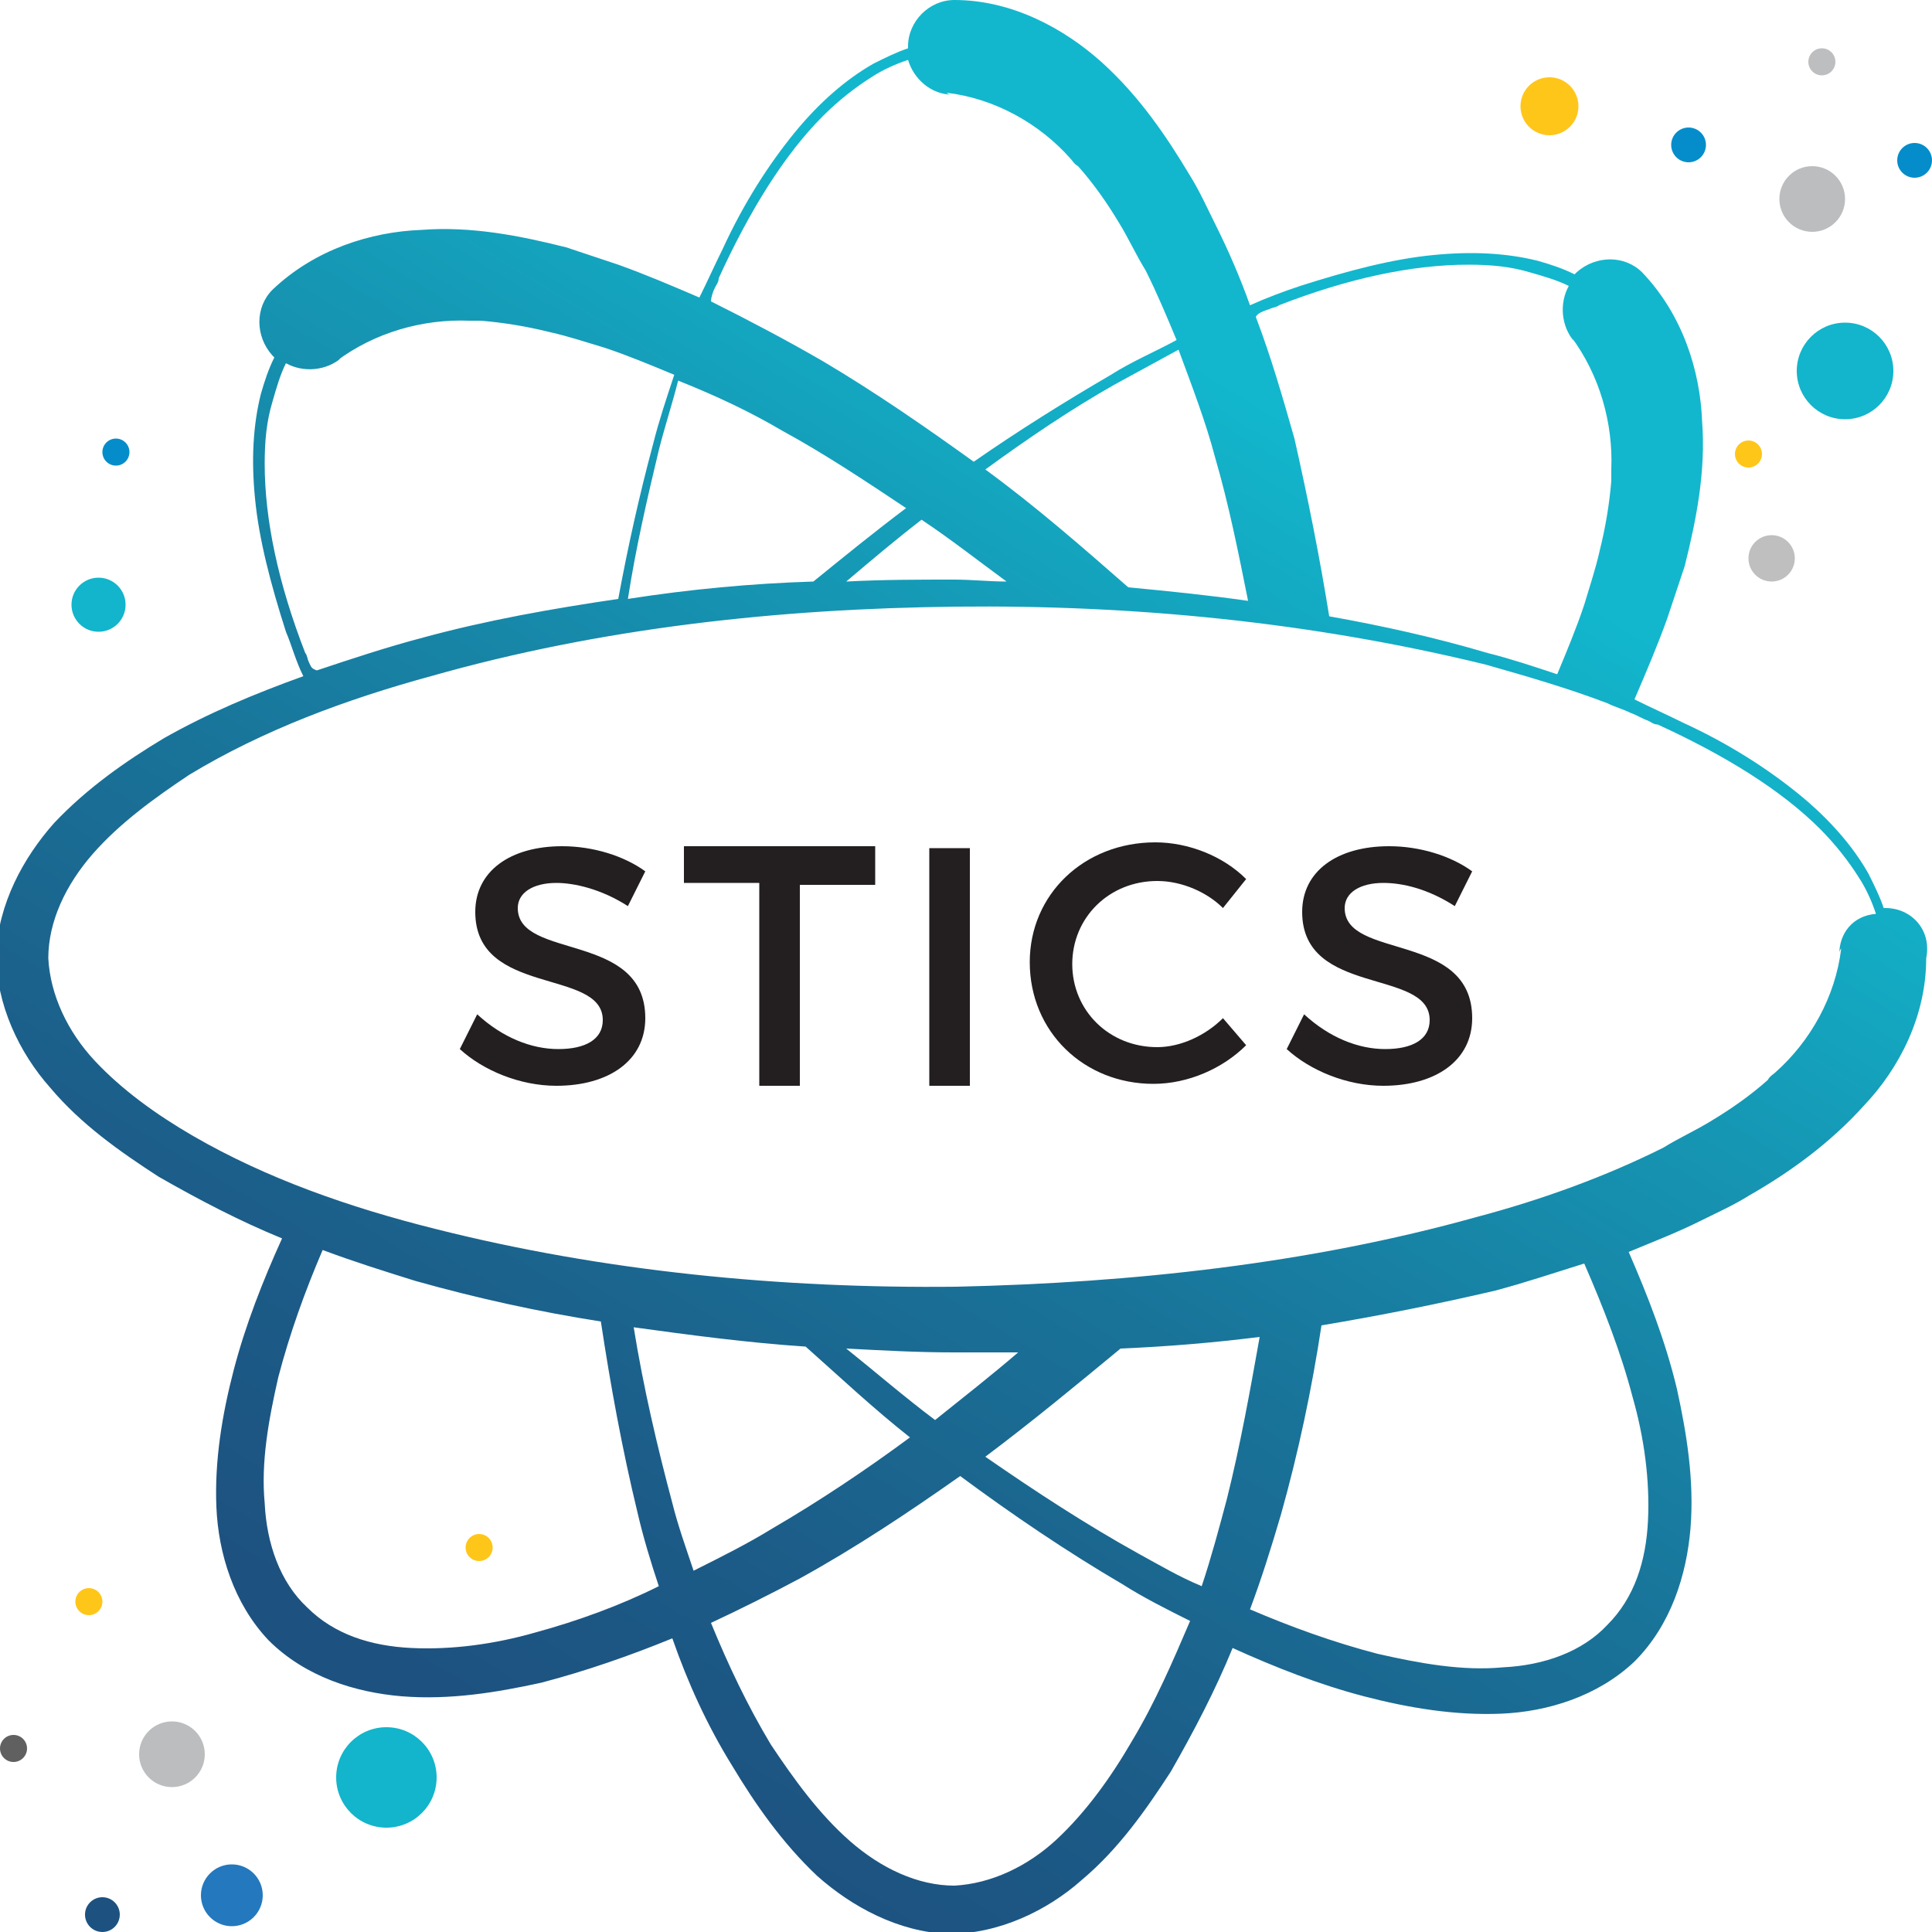 <svg version="1.1" xmlns="http://www.w3.org/2000/svg" width="100px" height="100px" viewBox="0 0 100 100" xml:space="preserve">
<style type="text/css">
	.st0{fill:#12B5CB;}.st1{fill:#048DCA;}.st2{fill:#BBBDBF;}.st3{fill:#FFC61A;}.st4{opacity:0.4;fill:#606060;}.st5{fill:#BCBEC0;}.st6{fill:#1D5280;}
	.st7{fill:#2478BD;}.st8{fill:#606060;}.st9{fill:#231F20;}.st10{fill:url(#SVGID_1_);}</style>
<g>
	<circle class="st0" cx="5.1" cy="31.3" r="1.4"/>
	<circle class="st1" cx="6" cy="23.4" r="0.7"/>
	<g>
		<circle class="st2" cx="93.8" cy="10.3" r="1.7"/>
		<circle class="st0" cx="95.5" cy="19.2" r="2.5"/>
		<circle class="st1" cx="99.1" cy="8.3" r="0.9"/>
		<circle class="st3" cx="80.2" cy="5.5" r="1.5"/>
		<circle class="st4" cx="91.7" cy="28.9" r="1.2"/>
		<circle class="st5" cx="94.3" cy="3.2" r="0.7"/>
		<circle class="st1" cx="87.4" cy="7.5" r="0.9"/>
		<circle class="st3" cx="90.5" cy="23.5" r="0.7"/>
	</g>
	<g>
		<circle class="st0" cx="20" cy="92" r="2.6"/>
		<circle class="st2" cx="8.9" cy="90.8" r="1.7"/>
		<circle class="st6" cx="5.3" cy="99.1" r="0.9"/>
		<circle class="st7" cx="12" cy="98.1" r="1.6"/>
		<circle class="st3" cx="4.6" cy="82.9" r="0.7"/>
		<circle class="st3" cx="24.8" cy="80.1" r="0.7"/>
		<circle class="st8" cx="0.7" cy="90.5" r="0.7"/>
	</g>
	<g>
		<g>
			<path class="st9" d="M28.8,45.7c-1.2,0-2,0.5-2,1.3c0,2.7,6.6,1.2,6.6,5.7c0,2.2-1.9,3.5-4.6,3.5c-1.9,0-3.8-0.8-5-1.9l0.9-1.8
				c1.3,1.2,2.8,1.8,4.2,1.8c1.4,0,2.3-0.5,2.3-1.5c0-2.7-6.6-1.2-6.6-5.6c0-2.1,1.8-3.4,4.5-3.4c1.6,0,3.2,0.5,4.3,1.3l-0.9,1.8
				C31.1,46,29.7,45.7,28.8,45.7z"/>
			<path class="st9" d="M45.3,43.9v1.9h-3.9v10.4h-2.1V45.7h-3.9v-1.9H45.3z"/>
			<path class="st9" d="M50.2,43.9v12.3h-2.1V43.9H50.2z"/>
			<path class="st9" d="M59.9,45.6c-2.5,0-4.4,1.9-4.4,4.3c0,2.4,1.9,4.3,4.4,4.3c1.2,0,2.5-0.6,3.4-1.5l1.2,1.4c-1.2,1.2-3,2-4.8,2
				c-3.6,0-6.4-2.7-6.4-6.3c0-3.5,2.8-6.2,6.5-6.2c1.7,0,3.5,0.7,4.7,1.9l-1.2,1.5C62.5,46.2,61.2,45.6,59.9,45.6z"/>
			<path class="st9" d="M71.6,45.7c-1.2,0-2,0.5-2,1.3c0,2.7,6.6,1.2,6.6,5.7c0,2.2-1.9,3.5-4.6,3.5c-1.9,0-3.8-0.8-5-1.9l0.9-1.8
				c1.3,1.2,2.8,1.8,4.2,1.8c1.4,0,2.3-0.5,2.3-1.5c0-2.7-6.6-1.2-6.6-5.6c0-2.1,1.8-3.4,4.5-3.4c1.6,0,3.2,0.5,4.3,1.3l-0.9,1.8
				C73.9,46,72.6,45.7,71.6,45.7z"/>
		</g>
		<linearGradient id="SVGID_1_" gradientUnits="userSpaceOnUse" x1="67.068" y1="21.834" x2="26.122" y2="89.179">
			<stop  offset="0" style="stop-color:#12B7CD"/>
			<stop  offset="0.216" style="stop-color:#159BB7"/>
			<stop  offset="0.559" style="stop-color:#197399"/>
			<stop  offset="0.832" style="stop-color:#1C5B87"/>
			<stop  offset="1" style="stop-color:#1D5280"/>
		</linearGradient>
		<path class="st10" d="M97.6,47c0,0-0.1,0-0.1,0c-0.2-0.6-0.5-1.2-0.8-1.8c-0.8-1.4-2-2.8-3.6-4.1c-1.6-1.3-3.6-2.6-6-3.7
			c-0.8-0.4-1.7-0.8-2.5-1.2c0.6-1.4,1.2-2.8,1.7-4.2c0.3-0.9,0.6-1.8,0.9-2.7c0.6-2.4,1.1-4.9,0.9-7.5c-0.1-2.6-1-5.5-3.1-7.7
			c0,0,0,0,0,0c-0.9-0.9-2.4-0.9-3.4,0c0,0-0.1,0.1-0.1,0.1c-0.6-0.3-1.2-0.5-1.9-0.7c-1.6-0.4-3.4-0.5-5.4-0.3
			c-2.1,0.2-4.4,0.8-6.9,1.6c-0.9,0.3-1.7,0.6-2.6,1c-0.5-1.4-1.1-2.8-1.8-4.2c-0.4-0.8-0.8-1.7-1.3-2.5C60.4,7.1,59,5,57,3.2
			C55.1,1.5,52.4,0,49.4,0c0,0,0,0,0,0C48.1,0,47,1.1,47,2.4c0,0,0,0.1,0,0.1c-0.6,0.2-1.2,0.5-1.8,0.8c-1.4,0.8-2.8,2-4.1,3.6
			c-1.3,1.6-2.6,3.6-3.7,6c-0.4,0.8-0.8,1.7-1.2,2.5c-1.4-0.6-2.8-1.2-4.2-1.7c-0.9-0.3-1.8-0.6-2.7-0.9c-2.4-0.6-4.9-1.1-7.5-0.9
			c-2.6,0.1-5.5,1-7.7,3.1c0,0,0,0,0,0c-0.9,0.9-0.9,2.4,0,3.4c0,0,0.1,0.1,0.1,0.1c-0.3,0.6-0.5,1.2-0.7,1.9
			c-0.4,1.6-0.5,3.4-0.3,5.4c0.2,2.1,0.8,4.4,1.6,6.9c0.3,0.7,0.5,1.5,0.9,2.3c-2.5,0.9-4.9,1.9-7.2,3.2c-2,1.2-4,2.6-5.7,4.4
			c-1.6,1.8-2.9,4.2-3,6.8c0,2.6,1.2,5.1,2.8,6.9c1.6,1.9,3.6,3.3,5.6,4.6c2.1,1.2,4.2,2.3,6.4,3.2c-1,2.2-1.9,4.5-2.5,6.8
			c-0.6,2.3-1,4.7-0.9,7.1c0.1,2.4,0.9,5,2.7,6.9c1.9,1.9,4.5,2.7,6.9,2.9c2.5,0.2,4.9-0.2,7.2-0.7c2.3-0.6,4.6-1.4,6.8-2.3
			c0.8,2.3,1.8,4.5,3.1,6.6c1.2,2,2.6,4,4.4,5.7c1.8,1.6,4.2,2.9,6.8,3c2.6,0,5.1-1.2,6.9-2.8c1.9-1.6,3.3-3.6,4.6-5.6
			c1.2-2.1,2.3-4.2,3.2-6.4c2.2,1,4.5,1.9,6.8,2.5c2.3,0.6,4.7,1,7.1,0.9c2.4-0.1,5-0.9,6.9-2.7c1.9-1.9,2.7-4.5,2.9-6.9
			c0.2-2.5-0.2-4.9-0.7-7.2c-0.6-2.5-1.5-4.8-2.5-7.1c1.2-0.5,2.5-1,3.7-1.6c0.8-0.4,1.7-0.8,2.5-1.3c2.1-1.2,4.2-2.7,6-4.7
			c1.8-1.9,3.2-4.6,3.2-7.6c0,0,0,0,0,0C100,48.1,98.9,47,97.6,47z M65.7,16c0.2-0.1,0.4-0.1,0.5-0.2c3.6-1.4,6.9-2.1,9.8-2.1
			c1.2,0,2.2,0.1,3.2,0.4c0.7,0.2,1.4,0.4,2,0.7c-0.5,0.9-0.4,2.1,0.3,2.9c-0.1-0.1-0.1-0.2-0.2-0.3c0,0,0,0,0,0
			c1.5,2,2.2,4.5,2.1,6.9c0,0.2,0,0.4,0,0.6c-0.1,1.2-0.3,2.4-0.6,3.6c-0.2,0.9-0.5,1.8-0.8,2.8c-0.4,1.2-0.9,2.4-1.4,3.6
			c-1.2-0.4-2.4-0.8-3.6-1.1c-2.7-0.8-5.4-1.4-8.2-1.9c-0.5-3.1-1.1-6.1-1.8-9.2c-0.6-2.1-1.2-4.2-2-6.3
			C65.1,16.2,65.4,16.1,65.7,16z M62.9,23.7c0.7,2.4,1.2,4.9,1.7,7.4c-2.1-0.3-4.1-0.5-6.2-0.7c-2.4-2.1-4.8-4.2-7.4-6.1
			c2.2-1.6,4.4-3.1,6.7-4.4c1.1-0.6,2.2-1.2,3.3-1.8C61.7,20,62.4,21.8,62.9,23.7z M52.1,30.1c-0.9,0-1.8-0.1-2.7-0.1
			c-1.9,0-3.7,0-5.6,0.1c1.3-1.1,2.6-2.2,3.9-3.2C49.2,27.9,50.6,29,52.1,30.1z M37,14.9c0.1-0.2,0.2-0.3,0.2-0.5
			c1.6-3.5,3.4-6.4,5.4-8.4c0.8-0.8,1.7-1.5,2.5-2c0.6-0.4,1.3-0.7,1.9-0.9c0.3,1,1.2,1.8,2.3,1.8c-0.1,0-0.2,0-0.3-0.1c0,0,0,0,0,0
			c2.5,0.3,4.8,1.6,6.4,3.4c0.1,0.1,0.2,0.3,0.4,0.4c0.8,0.9,1.5,1.9,2.1,2.9c0.5,0.8,0.9,1.7,1.4,2.5c0.6,1.2,1.1,2.4,1.6,3.6
			c-1.1,0.6-2.3,1.1-3.4,1.8c-2.4,1.4-4.8,2.9-7.1,4.5c-2.5-1.8-5.1-3.6-7.8-5.2c-1.9-1.1-3.8-2.1-5.8-3.1
			C36.8,15.4,36.9,15.1,37,14.9z M40.5,22.3c2.2,1.2,4.3,2.6,6.4,4c-1.6,1.2-3.2,2.5-4.8,3.8c-3.2,0.1-6.4,0.4-9.6,0.9
			c0.4-2.6,1-5.2,1.6-7.7c0.3-1.2,0.7-2.4,1-3.6C37.1,20.5,38.8,21.3,40.5,22.3z M16,34.3c-0.1-0.2-0.1-0.4-0.2-0.5
			c-1.4-3.6-2.1-6.9-2.1-9.8c0-1.2,0.1-2.2,0.4-3.2c0.2-0.7,0.4-1.4,0.7-2c0.9,0.5,2.1,0.4,2.9-0.3c-0.1,0.1-0.2,0.1-0.3,0.2
			c0,0,0,0,0,0c2-1.5,4.5-2.2,6.9-2.1c0.2,0,0.4,0,0.6,0c1.2,0.1,2.4,0.3,3.6,0.6c0.9,0.2,1.8,0.5,2.8,0.8c1.2,0.4,2.4,0.9,3.6,1.4
			c-0.4,1.2-0.8,2.4-1.1,3.6c-0.7,2.6-1.3,5.3-1.8,8c-3.4,0.5-6.8,1.1-10.1,2c-1.9,0.5-3.7,1.1-5.5,1.7C16.1,34.6,16.1,34.5,16,34.3
			z M27.7,84.5c-2.1,0.6-4.3,0.9-6.4,0.8c-2.1-0.1-4-0.7-5.4-2.1c-1.4-1.3-2.1-3.3-2.2-5.4c-0.2-2.1,0.2-4.3,0.7-6.5
			c0.6-2.3,1.4-4.5,2.3-6.6c1.6,0.6,3.2,1.1,4.8,1.6c3.2,0.9,6.4,1.6,9.6,2.1c0.5,3.3,1.1,6.6,1.9,9.9c0.3,1.3,0.7,2.6,1.1,3.8
			C32.1,83.1,29.9,83.9,27.7,84.5z M34.8,77.8c-0.8-3-1.5-6-2-9.1c2.9,0.4,5.9,0.8,8.9,1c1.8,1.6,3.5,3.2,5.4,4.7
			c-2.3,1.7-4.7,3.3-7.1,4.7c-1.3,0.8-2.7,1.5-4.1,2.2C35.5,80.1,35.1,79,34.8,77.8z M43.8,69.8c1.9,0.1,3.7,0.2,5.6,0.2
			c1.1,0,2.2,0,3.3,0c-1.4,1.2-2.8,2.3-4.3,3.5C46.8,72.3,45.3,71,43.8,69.8z M58.6,90.1c-1.1,1.9-2.4,3.7-3.9,5.1
			c-1.5,1.4-3.4,2.3-5.3,2.4c-1.9,0-3.8-0.9-5.4-2.3c-1.6-1.4-2.9-3.2-4.1-5c-1.2-2-2.2-4.1-3.1-6.3c1.5-0.7,3.1-1.5,4.6-2.3
			c2.9-1.6,5.6-3.4,8.3-5.3c2.7,2,5.5,3.9,8.4,5.6c1.1,0.7,2.3,1.3,3.5,1.9C60.7,86,59.8,88.1,58.6,90.1z M63.5,77.6
			c-0.4,1.5-0.8,3-1.3,4.5C61,81.6,60,81,58.9,80.4c-2.7-1.5-5.3-3.2-7.9-5c2.4-1.8,4.7-3.7,7-5.6c2.4-0.1,4.8-0.3,7.2-0.6
			C64.7,72,64.2,74.8,63.5,77.6z M84.5,72.3c0.6,2.1,0.9,4.3,0.8,6.4c-0.1,2.1-0.7,4-2.1,5.4c-1.3,1.4-3.3,2.1-5.4,2.2
			c-2.1,0.2-4.3-0.2-6.5-0.7c-2.3-0.6-4.5-1.4-6.6-2.3c0.6-1.6,1.1-3.2,1.6-4.9c0.9-3.2,1.6-6.5,2.1-9.8c3-0.5,6-1.1,9-1.8
			c1.5-0.4,3-0.9,4.6-1.4C83,67.7,83.9,70,84.5,72.3z M95.2,49.4c0-0.1,0-0.2,0.1-0.3c0,0,0,0,0,0c-0.3,2.5-1.6,4.8-3.4,6.4
			c-0.1,0.1-0.3,0.2-0.4,0.4c-0.9,0.8-1.9,1.5-2.9,2.1c-0.8,0.5-1.7,0.9-2.5,1.4c-3,1.5-6.3,2.7-9.7,3.6c-8.6,2.4-17.8,3.4-26.9,3.6
			c-9.1,0.1-18.3-0.8-27-3c-4.4-1.1-8.7-2.6-12.5-4.8c-1.9-1.1-3.7-2.4-5.1-3.9c-1.4-1.5-2.3-3.4-2.4-5.3c0-1.9,0.9-3.8,2.3-5.4
			c1.4-1.6,3.2-2.9,5-4.1c3.8-2.3,8.1-3.9,12.5-5.1c8.8-2.5,18-3.5,27.2-3.6c9.2-0.1,18.4,0.8,27.4,3c2.1,0.6,4.2,1.2,6.3,2
			c0.4,0.2,0.8,0.3,1.2,0.5c0.3,0.1,0.6,0.3,0.9,0.4c0.2,0.1,0.3,0.2,0.5,0.2c3.5,1.6,6.4,3.4,8.4,5.4c0.8,0.8,1.5,1.7,2,2.5
			c0.4,0.6,0.7,1.3,0.9,1.9C95.9,47.4,95.2,48.3,95.2,49.4z"/>
	</g>
</g>
</svg>
